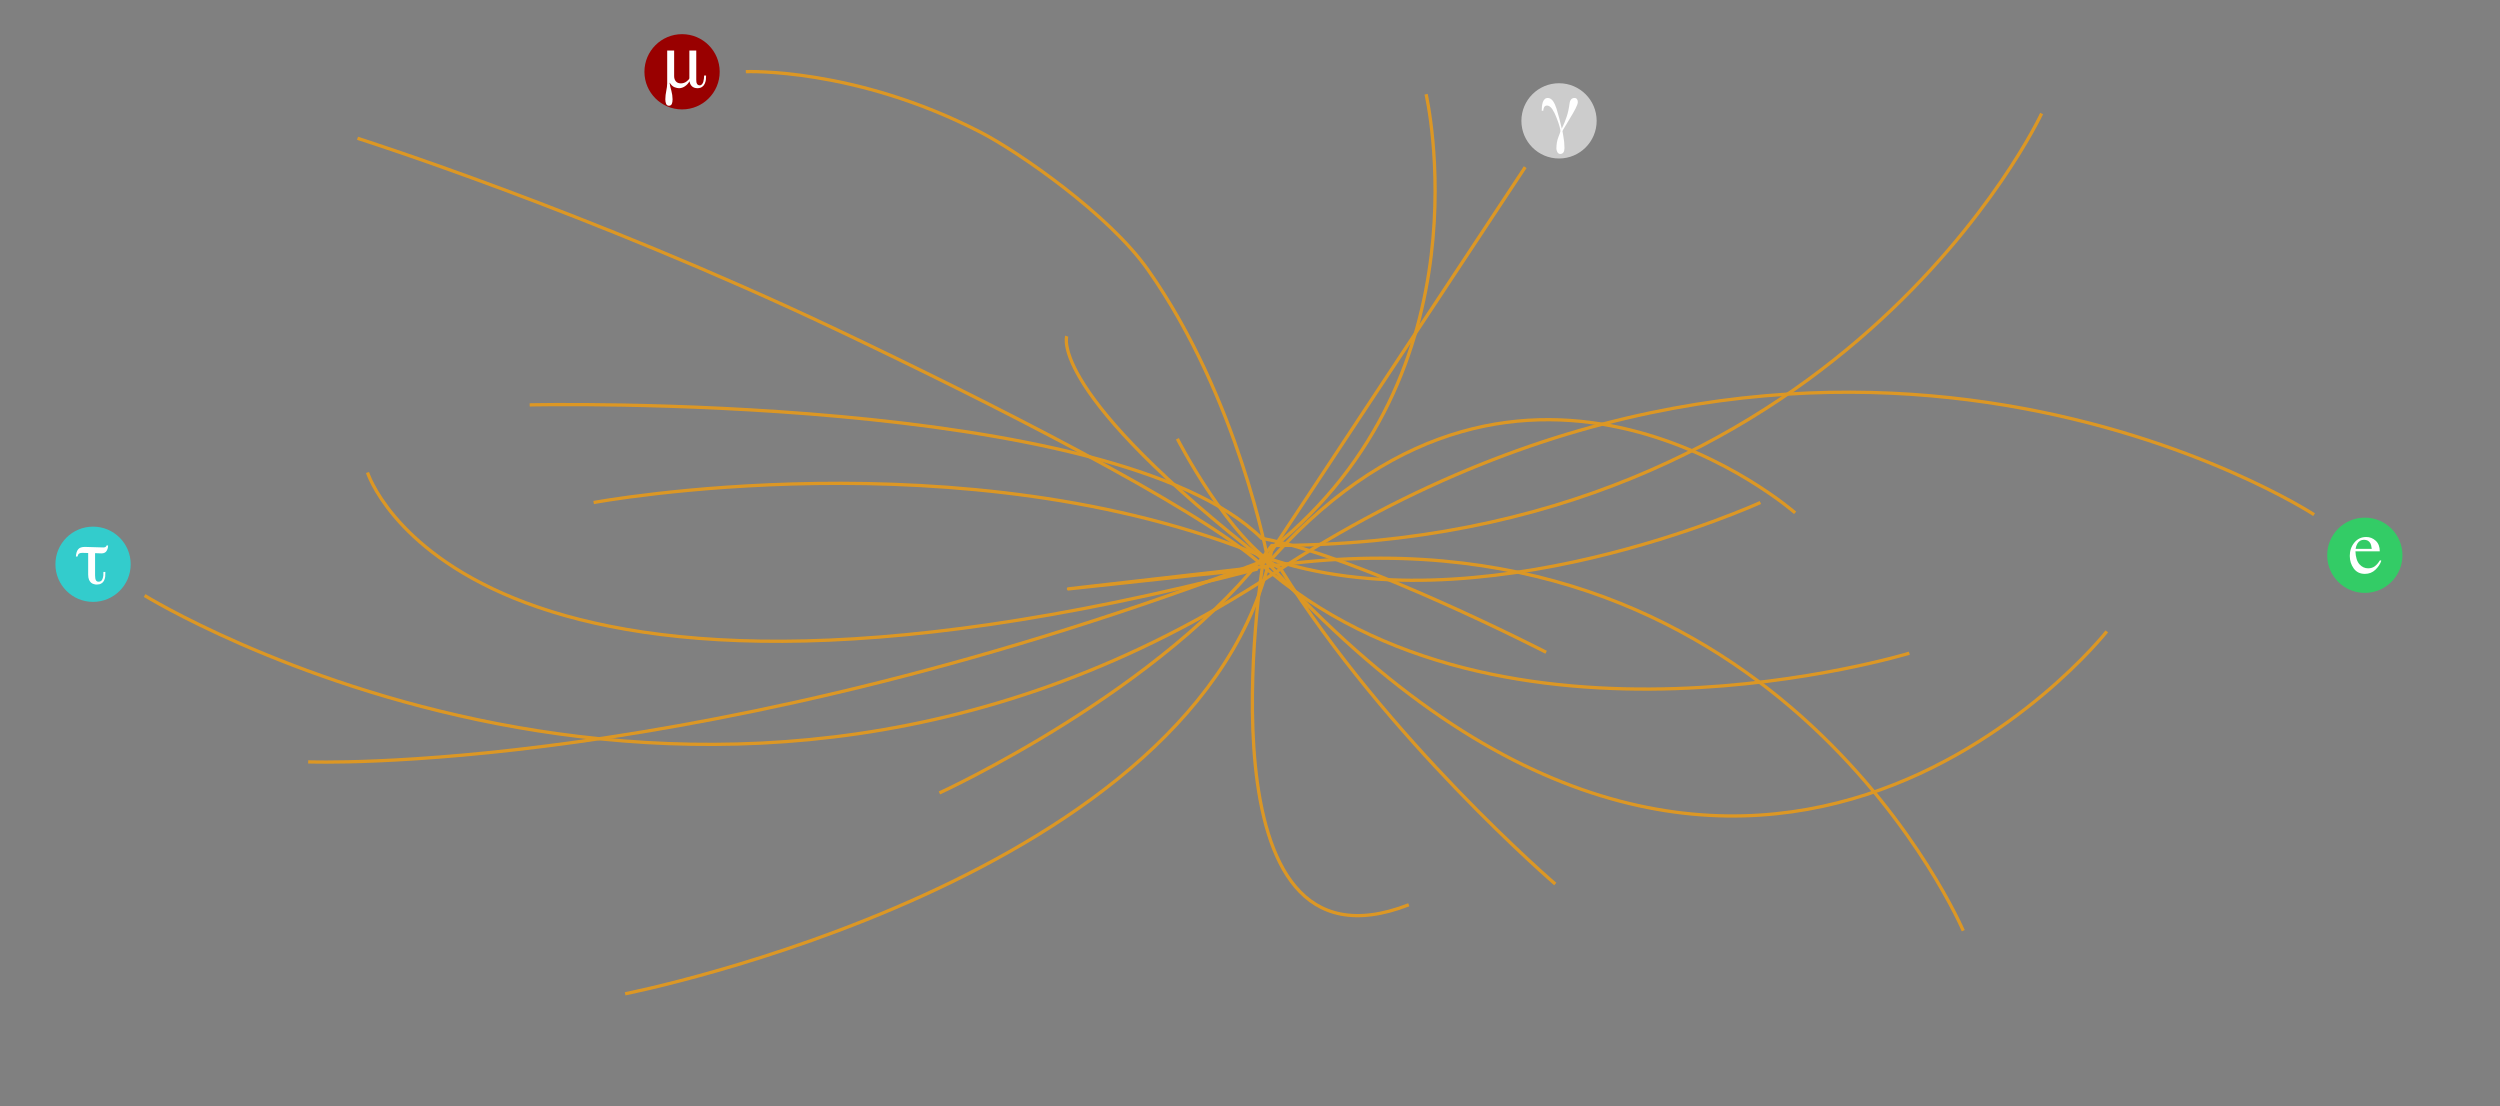 <?xml version="1.0" encoding="utf-8"?>
<!-- Generator: Adobe Illustrator 13.0.1, SVG Export Plug-In . SVG Version: 6.00 Build 14948)  -->
<!DOCTYPE svg PUBLIC "-//W3C//DTD SVG 1.1//EN" "http://www.w3.org/Graphics/SVG/1.1/DTD/svg11.dtd">
<svg version="1.1" id="Capa_1" xmlns:sketch="http://www.bohemiancoding.com/sketch/ns"
	 xmlns="http://www.w3.org/2000/svg" xmlns:xlink="http://www.w3.org/1999/xlink" x="0px" y="0px" width="764px" height="338px"
	 viewBox="0 0 764 338" enable-background="new 0 0 764 338" xml:space="preserve">
<rect x="0" y="0" width="764" height="338" fill="#808080" stroke="none"/>
<title>home_net</title>
<description>Created with Sketch.</description>
<g id="Page-1" sketch:type="MSPage">
	<path id="Path-2" sketch:type="MSShapeGroup" fill="none" stroke="#DC9724" d="M227.926,21.895c0,0,33.195-1.371,71.681,18.484
		c11.579,5.975,39.29,25.135,51.194,42.059c27.657,39.318,36.617,88.41,36.617,88.41"/>
	<path id="Path-4" sketch:type="MSShapeGroup" fill="none" stroke="#DC9724" d="M109.258,42.262c0,0,70.061,22.217,146.301,58.418
		c45.69,21.696,109.848,54.062,129.582,71.531c73.876,65.395,198.353,27.406,198.353,27.406"/>
	<path id="Path-5" sketch:type="MSShapeGroup" fill="none" stroke="#DC9724" d="M44.196,181.992c0,0,172.445,106.656,344.863-6.629
		c172.418-113.285,318.125-18.088,318.125-18.088"/>
	<path id="Path-6" sketch:type="MSShapeGroup" fill="none" stroke="#DC9724" d="M112.309,144.391c0,0,29.142,92.688,271.684,29.582
		c3.484-0.906-138.956,15.223,10.994-1.838c149.948-17.06,204.981,112.291,204.981,112.291"/>
	<path id="Path-5_1_" sketch:type="MSShapeGroup" fill="none" stroke="#DC9724" d="M191.04,303.699
		c0,0,177.087-34.795,197.698-136.117c66.938-53.654,47.069-138.789,47.069-138.789"/>
	<path id="Path-6_1_" sketch:type="MSShapeGroup" fill="none" stroke="#DC9724" d="M430.528,276.496
		C365,302,385.895,172.465,385.895,172.465l80.207-121.387"/>
	<path id="Path-7" sketch:type="MSShapeGroup" fill="none" stroke="#DC9724" d="M643.848,192.949
		c0,0-110.312,139.871-256.332-20.855c-67.53-52.383-61.52-69.363-61.52-69.363"/>
	<path id="Path-8" sketch:type="MSShapeGroup" fill="none" stroke="#DC9724" d="M475.285,270.16c0,0-51.632-44.354-83.961-96.393
		c-15.77-8.852-31.521-39.667-31.521-39.667"/>
	<path id="Path-9" sketch:type="MSShapeGroup" fill="none" stroke="#DC9724" d="M548.59,156.723c0,0-82.207-72.285-159.492,13.527
		c-174.977,67.309-294.922,62.574-294.922,62.574"/>
	<path id="Path-10" sketch:type="MSShapeGroup" fill="none" stroke="#DC9724" d="M161.865,123.736c0,0,178.233-4.122,223.683,40.76
		c29.832,5.449,86.949,34.836,86.949,34.836"/>
	<path id="Path-11" sketch:type="MSShapeGroup" fill="none" stroke="#DC9724" d="M181.412,153.574c0,0,113.12-21.086,204.998,16.676
		c65.082,22.797,151.574-16.676,151.574-16.676"/>
	<path id="Path-12" sketch:type="MSShapeGroup" fill="none" stroke="#DC9724" d="M623.922,34.691c0,0-61.344,132.008-235.25,132.008
		c-32.891,44.227-101.585,75.623-101.585,75.623"/>
</g>
<circle fill="#33CCCC" cx="28.438" cy="172.438" r="11.5"/>
<circle fill="#990000" cx="208.438" cy="21.938" r="11.5"/>
<circle fill="#33CC66" cx="722.688" cy="169.688" r="11.5"/>
<circle fill="#CCCCCC" cx="476.438" cy="36.938" r="11.5"/>
<g>
	<path fill="#FFFFFF" d="M471.147,33.83c0-0.414,0.023-0.848,0.07-1.301c0.047-0.445,0.129-0.859,0.246-1.242
		c0.125-0.398,0.316-0.719,0.574-0.961c0.234-0.258,0.562-0.387,0.984-0.387c0.586,0.016,1.105,0.32,1.559,0.914
		c0.43,0.625,0.797,1.418,1.102,2.379c0.625,2.047,1.152,4.055,1.582,6.023h0.047c0.609-1.25,1.105-2.469,1.488-3.656
		c0.383-1.148,0.68-2.539,0.891-4.172c0.078-0.477,0.254-0.852,0.527-1.125c0.258-0.242,0.57-0.363,0.938-0.363
		c0.336,0,0.59,0.113,0.762,0.34c0.18,0.234,0.27,0.539,0.27,0.914c-0.016,0.445-0.254,1.117-0.715,2.016
		c-0.469,0.906-1.016,1.863-1.641,2.871c-0.586,1.008-1.113,1.891-1.582,2.648c-0.492,0.766-0.746,1.227-0.762,1.383
		c0,0.102,0.039,0.293,0.117,0.574c0.047,0.305,0.109,0.691,0.188,1.16c0.195,0.93,0.301,2.074,0.316,3.434
		c-0.016,1.164-0.449,1.754-1.301,1.77c-0.414-0.016-0.719-0.23-0.914-0.645c-0.172-0.367-0.258-0.711-0.258-1.031
		c0.016-1.344,0.223-2.512,0.621-3.504c0.18-0.484,0.332-0.887,0.457-1.207c0.109-0.32,0.164-0.527,0.164-0.621
		s-0.023-0.277-0.07-0.551c-0.047-0.258-0.125-0.578-0.234-0.961c-0.227-0.781-0.531-1.652-0.914-2.613
		c-0.367-0.977-0.793-1.832-1.277-2.566c-0.508-0.719-1.043-1.086-1.605-1.102c-0.43,0.016-0.727,0.191-0.891,0.527
		c-0.172,0.336-0.258,0.688-0.258,1.055H471.147z"/>
</g>
<g>
	<path fill="#FFFFFF" d="M726.018,165.248c0.828,0.762,1.242,1.842,1.242,3.24h-7.441c0.078,1.809,0.488,3.126,1.23,3.952
		s1.621,1.239,2.637,1.239c0.82,0,1.512-0.214,2.074-0.643s1.082-1.037,1.559-1.824l0.41,0.141c-0.32,0.993-0.92,1.913-1.799,2.758
		s-1.955,1.268-3.229,1.268c-1.469,0-2.604-0.555-3.404-1.664s-1.201-2.387-1.201-3.832c0-1.57,0.465-2.926,1.395-4.066
		s2.141-1.711,3.633-1.711C724.225,164.105,725.189,164.486,726.018,165.248z M720.404,166.145c-0.25,0.422-0.43,0.953-0.539,1.594
		h4.945c-0.086-0.781-0.234-1.363-0.445-1.746c-0.383-0.688-1.023-1.031-1.922-1.031
		C721.553,164.961,720.873,165.355,720.404,166.145z"/>
</g>
<g>
	<path fill="#FFFFFF" d="M212.778,24.346c-0.031,1.141,0.32,1.719,1.055,1.734c0.289,0,0.523-0.113,0.703-0.34
		c0.172-0.211,0.305-0.457,0.398-0.738c0.164-0.656,0.246-1.297,0.246-1.922h0.598c0,0.383-0.016,0.797-0.047,1.242
		c-0.062,0.438-0.184,0.855-0.363,1.254c-0.156,0.383-0.418,0.703-0.785,0.961c-0.352,0.266-0.832,0.406-1.441,0.422
		c-0.75-0.016-1.32-0.223-1.711-0.621c-0.398-0.398-0.629-0.887-0.691-1.465h-0.047c-0.352,0.609-0.809,1.105-1.371,1.488
		c-0.555,0.383-1.152,0.582-1.793,0.598c-0.383,0-0.848-0.102-1.395-0.305c-0.547-0.227-1.035-0.684-1.465-1.371l-0.047,0.047
		c0.125,0.789,0.309,1.598,0.551,2.426c0.227,0.836,0.348,1.699,0.363,2.59c0,0.578-0.074,1.043-0.223,1.395
		c-0.156,0.367-0.449,0.559-0.879,0.574c-0.422-0.016-0.711-0.207-0.867-0.574c-0.164-0.352-0.246-0.816-0.246-1.395
		c0.016-0.891,0.113-1.754,0.293-2.59c0.172-0.812,0.266-1.59,0.281-2.332v-9.973h2.121v7.816c0,0.656,0.176,1.184,0.527,1.582
		c0.336,0.422,0.863,0.633,1.582,0.633c0.641-0.023,1.191-0.211,1.652-0.562c0.453-0.32,0.75-0.641,0.891-0.961v-8.508h2.109V24.346
		z"/>
</g>
<g>
	<path fill="#FFFFFF" d="M25.959,167.137c1.438,0.047,3.316,0.102,5.637,0.164c0.227,0,0.434-0.047,0.621-0.141
		c0.195-0.102,0.309-0.254,0.34-0.457h0.48c-0.016,0.672-0.176,1.23-0.48,1.676c-0.305,0.492-0.824,0.738-1.559,0.738
		c-0.688,0-1.336-0.023-1.945-0.07v6.797c0,0.703,0.09,1.199,0.27,1.488c0.156,0.305,0.434,0.449,0.832,0.434
		c0.594,0,0.988-0.297,1.184-0.891c0.109-0.273,0.188-0.594,0.234-0.961c0.016-0.336,0.023-0.711,0.023-1.125h0.598
		c0,0.508-0.016,0.996-0.047,1.465c-0.062,0.445-0.188,0.852-0.375,1.219c-0.195,0.367-0.469,0.648-0.82,0.844
		c-0.352,0.219-0.824,0.328-1.418,0.328c-0.273,0-0.555-0.047-0.844-0.141c-0.281-0.062-0.559-0.199-0.832-0.41
		c-0.258-0.219-0.477-0.527-0.656-0.926c-0.172-0.406-0.258-0.93-0.258-1.57V169c-0.578-0.031-1.18-0.047-1.805-0.047
		c-0.414,0-0.742,0.074-0.984,0.223c-0.219,0.172-0.379,0.473-0.48,0.902h-0.48c0.055-0.992,0.289-1.734,0.703-2.227
		C24.279,167.375,24.967,167.137,25.959,167.137z"/>
</g>
</svg>
